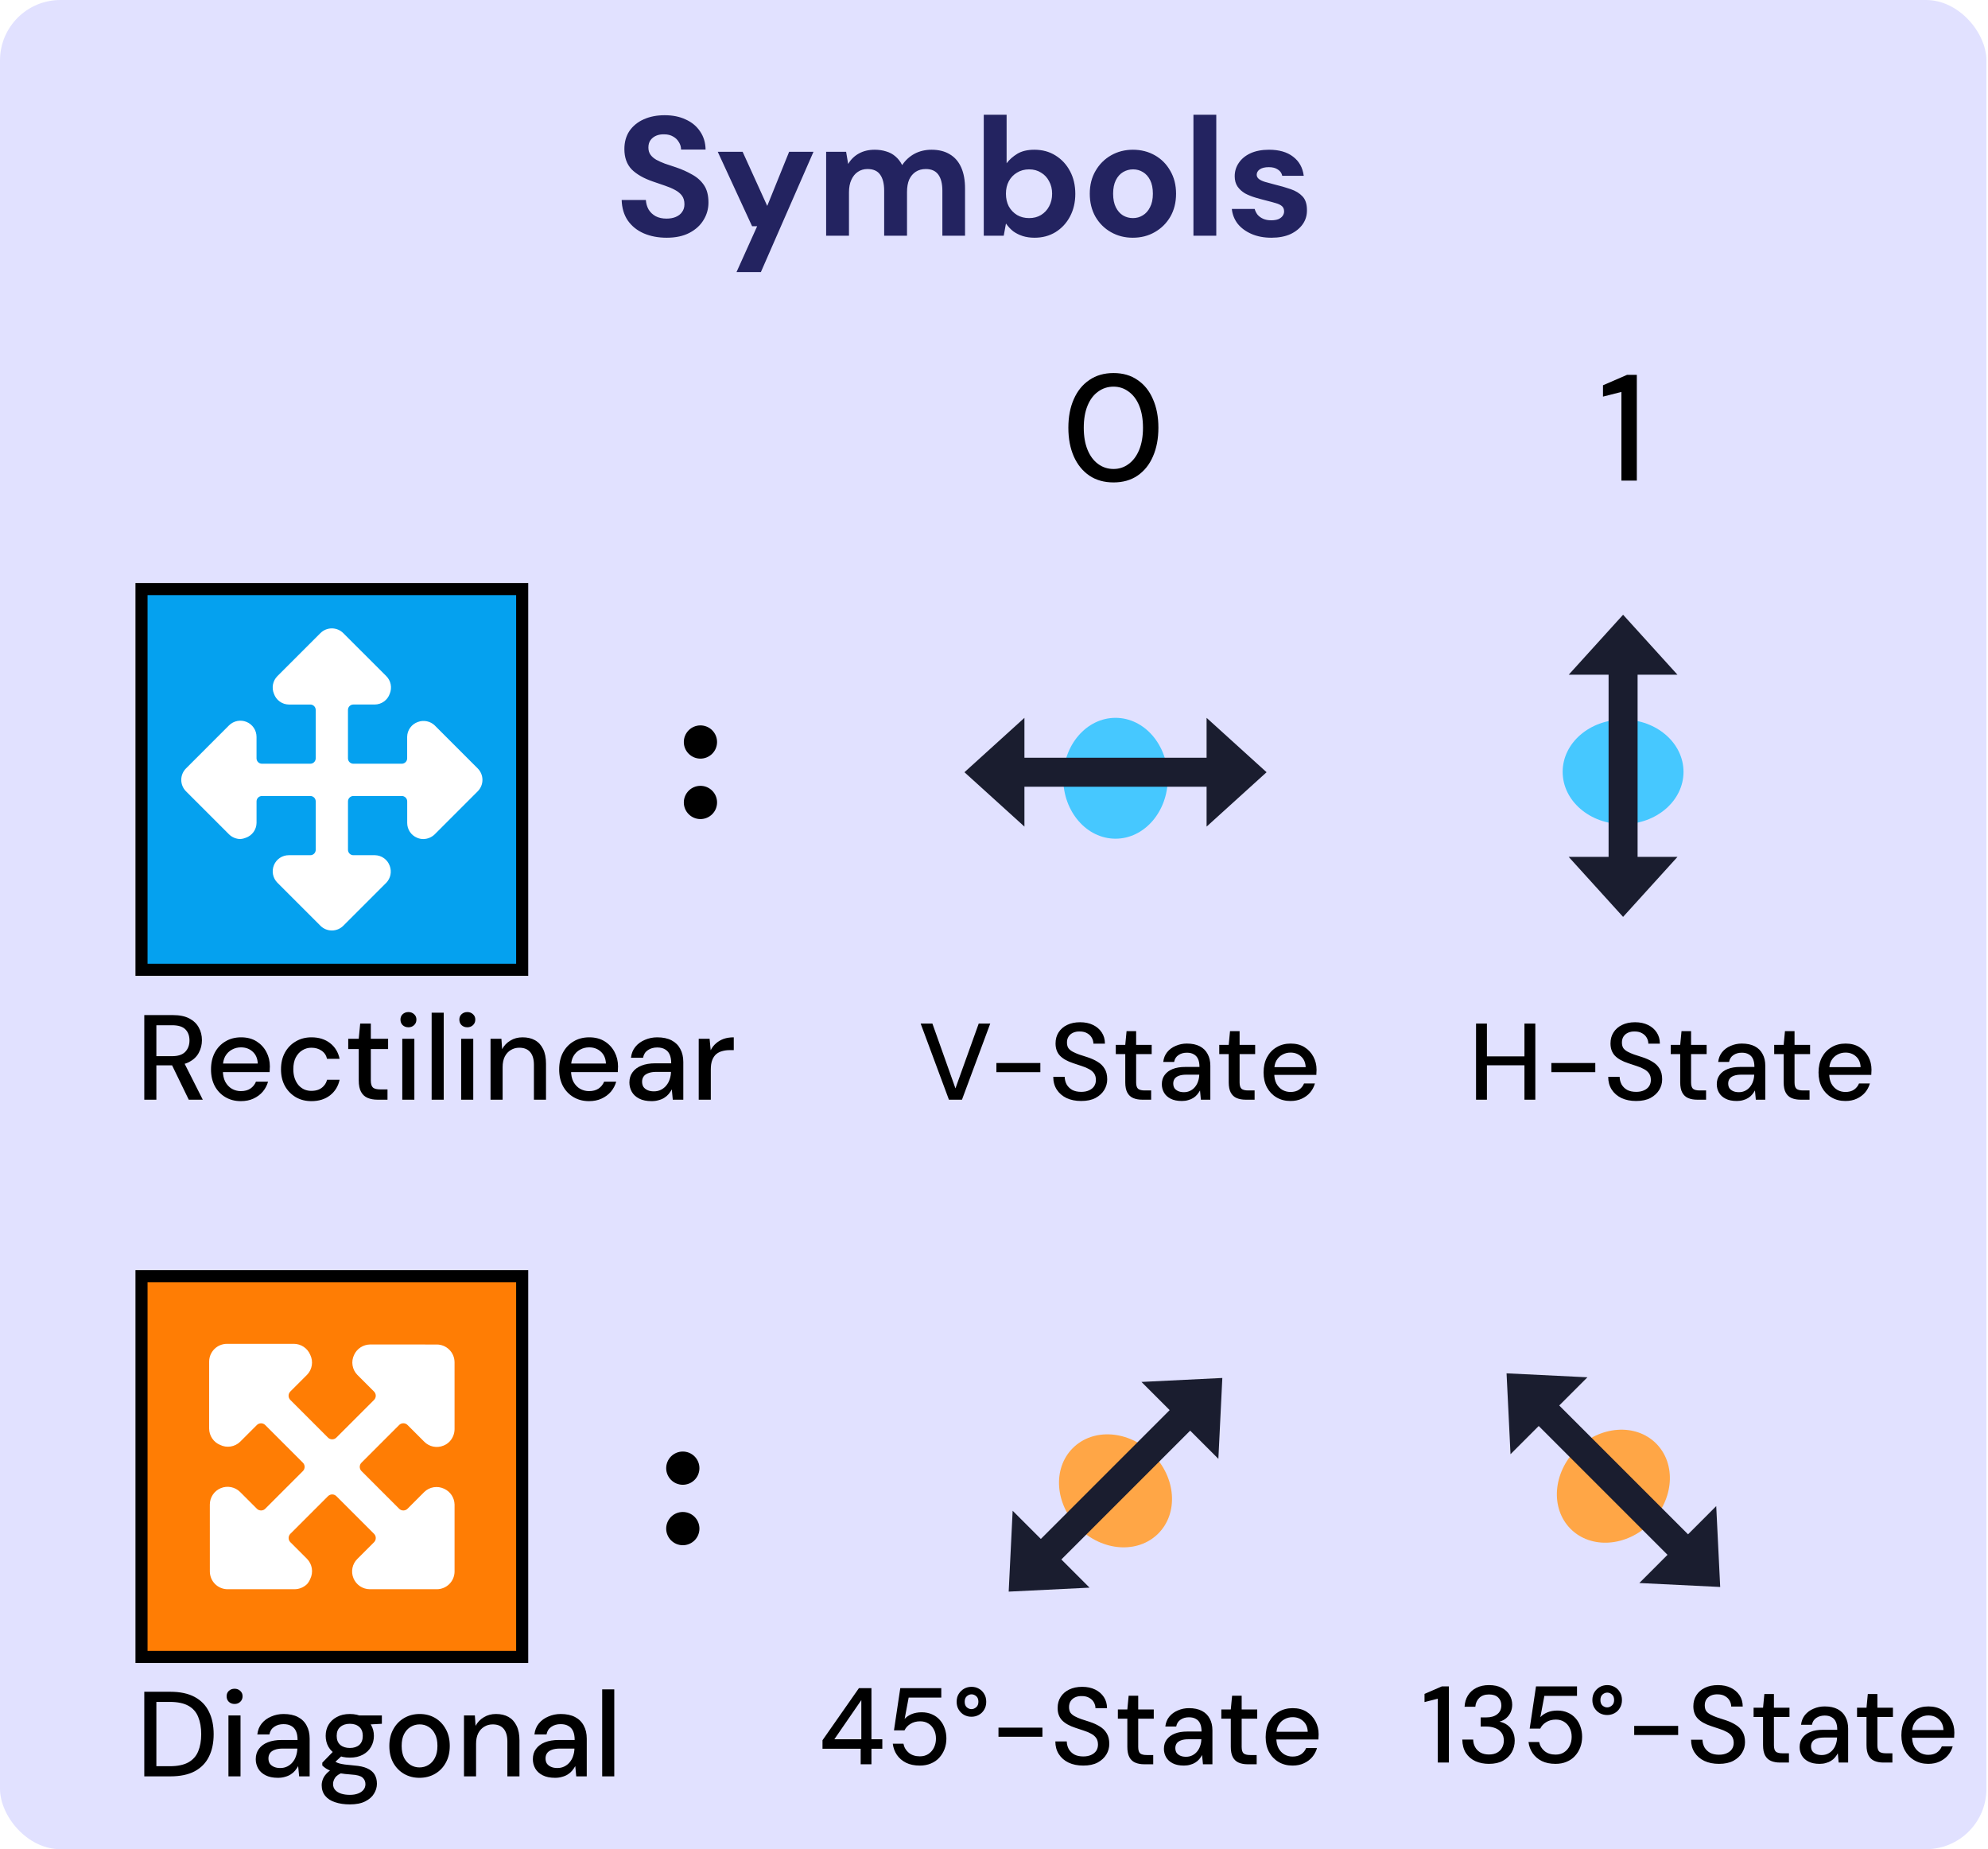 <svg width="329" height="306" viewBox="0 0 329 306" fill="none" xmlns="http://www.w3.org/2000/svg">
<rect width="328.743" height="306" rx="10" fill="#E1E1FF"/>
<path d="M23.878 181.975V167.975H28.618C29.725 167.975 30.631 168.162 31.338 168.535C32.045 168.909 32.565 169.409 32.898 170.035C33.245 170.649 33.418 171.349 33.418 172.135C33.418 172.882 33.245 173.575 32.898 174.215C32.565 174.842 32.038 175.349 31.318 175.735C30.598 176.109 29.678 176.295 28.558 176.295H25.878V181.975H23.878ZM31.238 181.975L28.218 175.755H30.418L33.558 181.975H31.238ZM25.878 174.775H28.478C29.465 174.775 30.191 174.535 30.658 174.055C31.125 173.562 31.358 172.935 31.358 172.175C31.358 171.402 31.131 170.789 30.678 170.335C30.225 169.882 29.491 169.655 28.478 169.655H25.878V174.775ZM39.861 182.215C38.901 182.215 38.048 181.995 37.301 181.555C36.555 181.115 35.968 180.502 35.541 179.715C35.128 178.929 34.921 178.015 34.921 176.975C34.921 175.909 35.128 174.982 35.541 174.195C35.968 173.395 36.555 172.775 37.301 172.335C38.048 171.882 38.915 171.655 39.901 171.655C40.888 171.655 41.735 171.875 42.441 172.315C43.148 172.755 43.695 173.342 44.081 174.075C44.468 174.795 44.661 175.595 44.661 176.475C44.661 176.609 44.655 176.755 44.641 176.915C44.641 177.062 44.635 177.229 44.621 177.415H36.381V175.995H42.661C42.621 175.155 42.341 174.502 41.821 174.035C41.301 173.555 40.655 173.315 39.881 173.315C39.335 173.315 38.835 173.442 38.381 173.695C37.928 173.935 37.561 174.295 37.281 174.775C37.015 175.242 36.881 175.835 36.881 176.555V177.115C36.881 177.862 37.015 178.495 37.281 179.015C37.561 179.522 37.928 179.909 38.381 180.175C38.835 180.429 39.328 180.555 39.861 180.555C40.501 180.555 41.028 180.415 41.441 180.135C41.855 179.855 42.161 179.475 42.361 178.995H44.361C44.188 179.609 43.895 180.162 43.481 180.655C43.068 181.135 42.555 181.515 41.941 181.795C41.341 182.075 40.648 182.215 39.861 182.215ZM51.543 182.215C50.57 182.215 49.703 181.995 48.943 181.555C48.183 181.102 47.583 180.482 47.143 179.695C46.717 178.909 46.503 177.995 46.503 176.955C46.503 175.902 46.717 174.982 47.143 174.195C47.583 173.395 48.183 172.775 48.943 172.335C49.703 171.882 50.57 171.655 51.543 171.655C52.77 171.655 53.797 171.975 54.623 172.615C55.45 173.255 55.977 174.122 56.203 175.215H54.123C53.99 174.629 53.683 174.175 53.203 173.855C52.737 173.535 52.177 173.375 51.523 173.375C50.99 173.375 50.497 173.515 50.043 173.795C49.59 174.062 49.223 174.462 48.943 174.995C48.677 175.515 48.543 176.162 48.543 176.935C48.543 177.509 48.623 178.022 48.783 178.475C48.943 178.915 49.157 179.289 49.423 179.595C49.703 179.902 50.023 180.135 50.383 180.295C50.743 180.442 51.123 180.515 51.523 180.515C51.963 180.515 52.357 180.449 52.703 180.315C53.063 180.169 53.363 179.955 53.603 179.675C53.857 179.395 54.03 179.062 54.123 178.675H56.203C55.977 179.742 55.45 180.602 54.623 181.255C53.797 181.895 52.77 182.215 51.543 182.215ZM62.489 181.975C61.849 181.975 61.295 181.875 60.829 181.675C60.362 181.475 60.002 181.142 59.749 180.675C59.495 180.209 59.369 179.575 59.369 178.775V173.595H57.629V171.895H59.369L59.609 169.375H61.369V171.895H64.229V173.595H61.369V178.795C61.369 179.369 61.489 179.762 61.729 179.975C61.969 180.175 62.382 180.275 62.969 180.275H64.129V181.975H62.489ZM66.574 181.975V171.895H68.574V181.975H66.574ZM67.594 169.995C67.208 169.995 66.888 169.875 66.634 169.635C66.394 169.395 66.274 169.089 66.274 168.715C66.274 168.355 66.394 168.062 66.634 167.835C66.888 167.595 67.208 167.475 67.594 167.475C67.968 167.475 68.281 167.595 68.534 167.835C68.788 168.062 68.914 168.355 68.914 168.715C68.914 169.089 68.788 169.395 68.534 169.635C68.281 169.875 67.968 169.995 67.594 169.995ZM71.434 181.975V167.575H73.434V181.975H71.434ZM76.32 181.975V171.895H78.32V181.975H76.32ZM77.34 169.995C76.954 169.995 76.634 169.875 76.38 169.635C76.14 169.395 76.02 169.089 76.02 168.715C76.02 168.355 76.14 168.062 76.38 167.835C76.634 167.595 76.954 167.475 77.34 167.475C77.714 167.475 78.027 167.595 78.28 167.835C78.534 168.062 78.66 168.355 78.66 168.715C78.66 169.089 78.534 169.395 78.28 169.635C78.027 169.875 77.714 169.995 77.34 169.995ZM81.18 181.975V171.895H82.98L83.1 173.615C83.42 173.015 83.874 172.542 84.46 172.195C85.047 171.835 85.72 171.655 86.48 171.655C87.28 171.655 87.967 171.815 88.54 172.135C89.114 172.455 89.56 172.942 89.88 173.595C90.2 174.235 90.36 175.042 90.36 176.015V181.975H88.36V176.215C88.36 175.282 88.154 174.575 87.74 174.095C87.327 173.615 86.727 173.375 85.94 173.375C85.42 173.375 84.954 173.502 84.54 173.755C84.127 173.995 83.794 174.355 83.54 174.835C83.3 175.315 83.18 175.902 83.18 176.595V181.975H81.18ZM97.479 182.215C96.519 182.215 95.665 181.995 94.919 181.555C94.172 181.115 93.585 180.502 93.159 179.715C92.745 178.929 92.539 178.015 92.539 176.975C92.539 175.909 92.745 174.982 93.159 174.195C93.585 173.395 94.172 172.775 94.919 172.335C95.665 171.882 96.532 171.655 97.519 171.655C98.505 171.655 99.352 171.875 100.059 172.315C100.765 172.755 101.312 173.342 101.699 174.075C102.085 174.795 102.279 175.595 102.279 176.475C102.279 176.609 102.272 176.755 102.259 176.915C102.259 177.062 102.252 177.229 102.239 177.415H93.999V175.995H100.279C100.239 175.155 99.959 174.502 99.439 174.035C98.919 173.555 98.272 173.315 97.499 173.315C96.952 173.315 96.452 173.442 95.999 173.695C95.545 173.935 95.179 174.295 94.899 174.775C94.632 175.242 94.499 175.835 94.499 176.555V177.115C94.499 177.862 94.632 178.495 94.899 179.015C95.179 179.522 95.545 179.909 95.999 180.175C96.452 180.429 96.945 180.555 97.479 180.555C98.119 180.555 98.645 180.415 99.059 180.135C99.472 179.855 99.779 179.475 99.979 178.995H101.979C101.805 179.609 101.512 180.162 101.099 180.655C100.685 181.135 100.172 181.515 99.559 181.795C98.959 182.075 98.265 182.215 97.479 182.215ZM107.841 182.215C107.014 182.215 106.327 182.075 105.781 181.795C105.234 181.515 104.827 181.142 104.561 180.675C104.294 180.195 104.161 179.682 104.161 179.135C104.161 178.469 104.334 177.902 104.681 177.435C105.027 176.955 105.521 176.589 106.161 176.335C106.801 176.082 107.567 175.955 108.461 175.955H111.081C111.081 175.369 110.994 174.882 110.821 174.495C110.647 174.109 110.387 173.822 110.041 173.635C109.707 173.435 109.281 173.335 108.761 173.335C108.161 173.335 107.647 173.482 107.221 173.775C106.794 174.055 106.527 174.475 106.421 175.035H104.421C104.501 174.329 104.741 173.729 105.141 173.235C105.554 172.729 106.081 172.342 106.721 172.075C107.361 171.795 108.041 171.655 108.761 171.655C109.707 171.655 110.501 171.822 111.141 172.155C111.781 172.489 112.261 172.962 112.581 173.575C112.914 174.175 113.081 174.895 113.081 175.735V181.975H111.341L111.181 180.275C111.034 180.542 110.861 180.795 110.661 181.035C110.461 181.275 110.221 181.482 109.941 181.655C109.674 181.829 109.361 181.962 109.001 182.055C108.654 182.162 108.267 182.215 107.841 182.215ZM108.221 180.595C108.647 180.595 109.034 180.509 109.381 180.335C109.727 180.162 110.021 179.929 110.261 179.635C110.514 179.329 110.701 178.989 110.821 178.615C110.954 178.229 111.027 177.835 111.041 177.435V177.375H108.661C108.087 177.375 107.621 177.449 107.261 177.595C106.914 177.729 106.661 177.915 106.501 178.155C106.341 178.395 106.261 178.675 106.261 178.995C106.261 179.329 106.334 179.615 106.481 179.855C106.641 180.082 106.867 180.262 107.161 180.395C107.454 180.529 107.807 180.595 108.221 180.595ZM115.633 181.975V171.895H117.433L117.613 173.795C117.84 173.342 118.133 172.962 118.493 172.655C118.853 172.335 119.273 172.089 119.753 171.915C120.247 171.742 120.807 171.655 121.433 171.655V173.775H120.713C120.3 173.775 119.907 173.829 119.533 173.935C119.16 174.029 118.827 174.195 118.533 174.435C118.253 174.675 118.033 175.002 117.873 175.415C117.713 175.829 117.633 176.342 117.633 176.955V181.975H115.633Z" fill="black"/>
<path d="M157.04 181.975L152.36 169.375H154.304L158.12 180.103L161.972 169.375H163.88L159.2 181.975H157.04ZM164.898 177.421V175.909H172.17V177.421H164.898ZM178.934 182.191C178.01 182.191 177.2 182.029 176.504 181.705C175.808 181.369 175.268 180.901 174.884 180.301C174.5 179.701 174.308 178.999 174.308 178.195H176.198C176.21 178.651 176.318 179.071 176.522 179.455C176.738 179.827 177.044 180.127 177.44 180.355C177.848 180.571 178.346 180.679 178.934 180.679C179.438 180.679 179.87 180.595 180.23 180.427C180.602 180.259 180.884 180.031 181.076 179.743C181.268 179.443 181.364 179.101 181.364 178.717C181.364 178.273 181.262 177.907 181.058 177.619C180.854 177.331 180.578 177.097 180.23 176.917C179.894 176.725 179.498 176.557 179.042 176.413C178.598 176.269 178.13 176.113 177.638 175.945C176.642 175.621 175.898 175.201 175.406 174.685C174.926 174.169 174.686 173.497 174.686 172.669C174.686 171.961 174.854 171.349 175.19 170.833C175.526 170.305 175.994 169.897 176.594 169.609C177.206 169.309 177.926 169.159 178.754 169.159C179.57 169.159 180.284 169.309 180.896 169.609C181.508 169.909 181.988 170.323 182.336 170.851C182.684 171.379 182.858 171.997 182.858 172.705H180.95C180.95 172.381 180.866 172.063 180.698 171.751C180.53 171.439 180.278 171.187 179.942 170.995C179.606 170.791 179.192 170.689 178.7 170.689C178.292 170.677 177.926 170.743 177.602 170.887C177.278 171.031 177.026 171.241 176.846 171.517C176.666 171.793 176.576 172.123 176.576 172.507C176.576 172.891 176.654 173.203 176.81 173.443C176.978 173.671 177.218 173.869 177.53 174.037C177.842 174.205 178.202 174.361 178.61 174.505C179.03 174.637 179.492 174.787 179.996 174.955C180.62 175.159 181.172 175.411 181.652 175.711C182.144 175.999 182.528 176.377 182.804 176.845C183.092 177.301 183.236 177.889 183.236 178.609C183.236 179.233 183.074 179.815 182.75 180.355C182.426 180.895 181.946 181.339 181.31 181.687C180.674 182.023 179.882 182.191 178.934 182.191ZM189.031 181.975C188.455 181.975 187.957 181.885 187.537 181.705C187.117 181.525 186.793 181.225 186.565 180.805C186.337 180.385 186.223 179.815 186.223 179.095V174.433H184.656V172.903H186.223L186.438 170.635H188.023V172.903H190.597V174.433H188.023V179.113C188.023 179.629 188.131 179.983 188.347 180.175C188.563 180.355 188.935 180.445 189.463 180.445H190.507V181.975H189.031ZM195.587 182.191C194.843 182.191 194.225 182.065 193.733 181.813C193.241 181.561 192.875 181.225 192.635 180.805C192.395 180.373 192.275 179.911 192.275 179.419C192.275 178.819 192.431 178.309 192.743 177.889C193.055 177.457 193.499 177.127 194.075 176.899C194.651 176.671 195.341 176.557 196.145 176.557H198.503C198.503 176.029 198.425 175.591 198.269 175.243C198.113 174.895 197.879 174.637 197.567 174.469C197.267 174.289 196.883 174.199 196.415 174.199C195.875 174.199 195.413 174.331 195.029 174.595C194.645 174.847 194.405 175.225 194.309 175.729H192.509C192.581 175.093 192.797 174.553 193.157 174.109C193.529 173.653 194.003 173.305 194.579 173.065C195.155 172.813 195.767 172.687 196.415 172.687C197.267 172.687 197.981 172.837 198.557 173.137C199.133 173.437 199.565 173.863 199.853 174.415C200.153 174.955 200.303 175.603 200.303 176.359V181.975H198.737L198.593 180.445C198.461 180.685 198.305 180.913 198.125 181.129C197.945 181.345 197.729 181.531 197.477 181.687C197.237 181.843 196.955 181.963 196.631 182.047C196.319 182.143 195.971 182.191 195.587 182.191ZM195.929 180.733C196.313 180.733 196.661 180.655 196.973 180.499C197.285 180.343 197.549 180.133 197.765 179.869C197.993 179.593 198.161 179.287 198.269 178.951C198.389 178.603 198.455 178.249 198.467 177.889V177.835H196.325C195.809 177.835 195.389 177.901 195.065 178.033C194.753 178.153 194.525 178.321 194.381 178.537C194.237 178.753 194.165 179.005 194.165 179.293C194.165 179.593 194.231 179.851 194.363 180.067C194.507 180.271 194.711 180.433 194.975 180.553C195.239 180.673 195.557 180.733 195.929 180.733ZM206.152 181.975C205.576 181.975 205.078 181.885 204.658 181.705C204.238 181.525 203.914 181.225 203.686 180.805C203.458 180.385 203.344 179.815 203.344 179.095V174.433H201.778V172.903H203.344L203.56 170.635H205.144V172.903H207.718V174.433H205.144V179.113C205.144 179.629 205.252 179.983 205.468 180.175C205.684 180.355 206.056 180.445 206.584 180.445H207.628V181.975H206.152ZM213.56 182.191C212.696 182.191 211.928 181.993 211.256 181.597C210.584 181.201 210.056 180.649 209.672 179.941C209.3 179.233 209.114 178.411 209.114 177.475C209.114 176.515 209.3 175.681 209.672 174.973C210.056 174.253 210.584 173.695 211.256 173.299C211.928 172.891 212.708 172.687 213.596 172.687C214.484 172.687 215.246 172.885 215.882 173.281C216.518 173.677 217.01 174.205 217.358 174.865C217.706 175.513 217.88 176.233 217.88 177.025C217.88 177.145 217.874 177.277 217.862 177.421C217.862 177.553 217.856 177.703 217.844 177.871H210.428V176.593H216.08C216.044 175.837 215.792 175.249 215.324 174.829C214.856 174.397 214.274 174.181 213.578 174.181C213.086 174.181 212.636 174.295 212.228 174.523C211.82 174.739 211.49 175.063 211.238 175.495C210.998 175.915 210.878 176.449 210.878 177.097V177.601C210.878 178.273 210.998 178.843 211.238 179.311C211.49 179.767 211.82 180.115 212.228 180.355C212.636 180.583 213.08 180.697 213.56 180.697C214.136 180.697 214.61 180.571 214.982 180.319C215.354 180.067 215.63 179.725 215.81 179.293H217.61C217.454 179.845 217.19 180.343 216.818 180.787C216.446 181.219 215.984 181.561 215.432 181.813C214.892 182.065 214.268 182.191 213.56 182.191Z" fill="black"/>
<path d="M142.436 291.95V289.376H136.118V287.972L142.148 279.35H144.218V287.81H146.018V289.376H144.218V291.95H142.436ZM138.08 287.81H142.544V281.33L138.08 287.81ZM152.23 292.166C151.342 292.166 150.58 292.01 149.944 291.698C149.308 291.374 148.804 290.942 148.432 290.402C148.06 289.85 147.832 289.232 147.748 288.548H149.512C149.632 289.16 149.932 289.664 150.412 290.06C150.892 290.444 151.498 290.636 152.23 290.636C152.782 290.636 153.256 290.504 153.652 290.24C154.048 289.976 154.354 289.622 154.57 289.178C154.786 288.734 154.894 288.242 154.894 287.702C154.894 287.126 154.78 286.628 154.552 286.208C154.336 285.776 154.03 285.44 153.634 285.2C153.25 284.96 152.8 284.84 152.284 284.84C151.66 284.84 151.12 284.984 150.664 285.272C150.22 285.548 149.896 285.902 149.692 286.334H147.946L148.99 279.35H155.776V280.916H150.376L149.71 284.444C149.998 284.12 150.382 283.856 150.862 283.652C151.354 283.448 151.912 283.346 152.536 283.346C153.172 283.346 153.742 283.46 154.246 283.688C154.75 283.904 155.176 284.21 155.524 284.606C155.884 285.002 156.154 285.464 156.334 285.992C156.526 286.52 156.622 287.078 156.622 287.666C156.622 288.302 156.52 288.89 156.316 289.43C156.112 289.97 155.818 290.45 155.434 290.87C155.062 291.278 154.6 291.596 154.048 291.824C153.508 292.052 152.902 292.166 152.23 292.166ZM160.767 284.084C160.323 284.084 159.915 283.982 159.543 283.778C159.183 283.574 158.889 283.286 158.661 282.914C158.433 282.542 158.319 282.11 158.319 281.618C158.319 281.102 158.433 280.664 158.661 280.304C158.901 279.932 159.201 279.644 159.561 279.44C159.933 279.236 160.341 279.134 160.785 279.134C161.229 279.134 161.631 279.236 161.991 279.44C162.363 279.644 162.657 279.932 162.873 280.304C163.101 280.664 163.215 281.102 163.215 281.618C163.215 282.11 163.101 282.542 162.873 282.914C162.657 283.286 162.363 283.574 161.991 283.778C161.619 283.982 161.211 284.084 160.767 284.084ZM160.767 282.824C161.043 282.824 161.301 282.722 161.541 282.518C161.793 282.314 161.919 282.008 161.919 281.6C161.919 281.192 161.799 280.886 161.559 280.682C161.319 280.478 161.061 280.376 160.785 280.376C160.509 280.376 160.251 280.478 160.011 280.682C159.771 280.886 159.651 281.192 159.651 281.6C159.651 282.008 159.765 282.314 159.993 282.518C160.233 282.722 160.491 282.824 160.767 282.824ZM165.242 287.396V285.884H172.514V287.396H165.242ZM179.278 292.166C178.354 292.166 177.544 292.004 176.848 291.68C176.152 291.344 175.612 290.876 175.228 290.276C174.844 289.676 174.652 288.974 174.652 288.17H176.542C176.554 288.626 176.662 289.046 176.866 289.43C177.082 289.802 177.388 290.102 177.784 290.33C178.192 290.546 178.69 290.654 179.278 290.654C179.782 290.654 180.214 290.57 180.574 290.402C180.946 290.234 181.228 290.006 181.42 289.718C181.612 289.418 181.708 289.076 181.708 288.692C181.708 288.248 181.606 287.882 181.402 287.594C181.198 287.306 180.922 287.072 180.574 286.892C180.238 286.7 179.842 286.532 179.386 286.388C178.942 286.244 178.474 286.088 177.982 285.92C176.986 285.596 176.242 285.176 175.75 284.66C175.27 284.144 175.03 283.472 175.03 282.644C175.03 281.936 175.198 281.324 175.534 280.808C175.87 280.28 176.338 279.872 176.938 279.584C177.55 279.284 178.27 279.134 179.098 279.134C179.914 279.134 180.628 279.284 181.24 279.584C181.852 279.884 182.332 280.298 182.68 280.826C183.028 281.354 183.202 281.972 183.202 282.68H181.294C181.294 282.356 181.21 282.038 181.042 281.726C180.874 281.414 180.622 281.162 180.286 280.97C179.95 280.766 179.536 280.664 179.044 280.664C178.636 280.652 178.27 280.718 177.946 280.862C177.622 281.006 177.37 281.216 177.19 281.492C177.01 281.768 176.92 282.098 176.92 282.482C176.92 282.866 176.998 283.178 177.154 283.418C177.322 283.646 177.562 283.844 177.874 284.012C178.186 284.18 178.546 284.336 178.954 284.48C179.374 284.612 179.836 284.762 180.34 284.93C180.964 285.134 181.516 285.386 181.996 285.686C182.488 285.974 182.872 286.352 183.148 286.82C183.436 287.276 183.58 287.864 183.58 288.584C183.58 289.208 183.418 289.79 183.094 290.33C182.77 290.87 182.29 291.314 181.654 291.662C181.018 291.998 180.226 292.166 179.278 292.166ZM189.374 291.95C188.798 291.95 188.3 291.86 187.88 291.68C187.46 291.5 187.136 291.2 186.908 290.78C186.68 290.36 186.566 289.79 186.566 289.07V284.408H185V282.878H186.566L186.782 280.61H188.366V282.878H190.94V284.408H188.366V289.088C188.366 289.604 188.474 289.958 188.69 290.15C188.906 290.33 189.278 290.42 189.806 290.42H190.85V291.95H189.374ZM195.931 292.166C195.187 292.166 194.569 292.04 194.077 291.788C193.585 291.536 193.219 291.2 192.979 290.78C192.739 290.348 192.619 289.886 192.619 289.394C192.619 288.794 192.775 288.284 193.087 287.864C193.399 287.432 193.843 287.102 194.419 286.874C194.995 286.646 195.685 286.532 196.489 286.532H198.847C198.847 286.004 198.769 285.566 198.613 285.218C198.457 284.87 198.223 284.612 197.911 284.444C197.611 284.264 197.227 284.174 196.759 284.174C196.219 284.174 195.757 284.306 195.373 284.57C194.989 284.822 194.749 285.2 194.653 285.704H192.853C192.925 285.068 193.141 284.528 193.501 284.084C193.873 283.628 194.347 283.28 194.923 283.04C195.499 282.788 196.111 282.662 196.759 282.662C197.611 282.662 198.325 282.812 198.901 283.112C199.477 283.412 199.909 283.838 200.197 284.39C200.497 284.93 200.647 285.578 200.647 286.334V291.95H199.081L198.937 290.42C198.805 290.66 198.649 290.888 198.469 291.104C198.289 291.32 198.073 291.506 197.821 291.662C197.581 291.818 197.299 291.938 196.975 292.022C196.663 292.118 196.315 292.166 195.931 292.166ZM196.273 290.708C196.657 290.708 197.005 290.63 197.317 290.474C197.629 290.318 197.893 290.108 198.109 289.844C198.337 289.568 198.505 289.262 198.613 288.926C198.733 288.578 198.799 288.224 198.811 287.864V287.81H196.669C196.153 287.81 195.733 287.876 195.409 288.008C195.097 288.128 194.869 288.296 194.725 288.512C194.581 288.728 194.509 288.98 194.509 289.268C194.509 289.568 194.575 289.826 194.707 290.042C194.851 290.246 195.055 290.408 195.319 290.528C195.583 290.648 195.901 290.708 196.273 290.708ZM206.495 291.95C205.919 291.95 205.421 291.86 205.001 291.68C204.581 291.5 204.257 291.2 204.029 290.78C203.801 290.36 203.687 289.79 203.687 289.07V284.408H202.121V282.878H203.687L203.903 280.61H205.487V282.878H208.061V284.408H205.487V289.088C205.487 289.604 205.595 289.958 205.811 290.15C206.027 290.33 206.399 290.42 206.927 290.42H207.971V291.95H206.495ZM213.904 292.166C213.04 292.166 212.272 291.968 211.6 291.572C210.928 291.176 210.4 290.624 210.016 289.916C209.644 289.208 209.458 288.386 209.458 287.45C209.458 286.49 209.644 285.656 210.016 284.948C210.4 284.228 210.928 283.67 211.6 283.274C212.272 282.866 213.052 282.662 213.94 282.662C214.828 282.662 215.59 282.86 216.226 283.256C216.862 283.652 217.354 284.18 217.702 284.84C218.05 285.488 218.224 286.208 218.224 287C218.224 287.12 218.218 287.252 218.206 287.396C218.206 287.528 218.2 287.678 218.188 287.846H210.772V286.568H216.424C216.388 285.812 216.136 285.224 215.668 284.804C215.2 284.372 214.618 284.156 213.922 284.156C213.43 284.156 212.98 284.27 212.572 284.498C212.164 284.714 211.834 285.038 211.582 285.47C211.342 285.89 211.222 286.424 211.222 287.072V287.576C211.222 288.248 211.342 288.818 211.582 289.286C211.834 289.742 212.164 290.09 212.572 290.33C212.98 290.558 213.424 290.672 213.904 290.672C214.48 290.672 214.954 290.546 215.326 290.294C215.698 290.042 215.974 289.7 216.154 289.268H217.954C217.798 289.82 217.534 290.318 217.162 290.762C216.79 291.194 216.328 291.536 215.776 291.788C215.236 292.04 214.612 292.166 213.904 292.166Z" fill="black"/>
<path d="M237.945 291.664V281.098L235.749 281.656V280.306L238.611 279.064H239.781V291.664H237.945ZM246.408 291.88C245.604 291.88 244.866 291.736 244.194 291.448C243.534 291.148 243.006 290.704 242.61 290.116C242.226 289.516 242.022 288.766 241.998 287.866H243.798C243.81 288.322 243.918 288.736 244.122 289.108C244.326 289.48 244.62 289.78 245.004 290.008C245.4 290.224 245.868 290.332 246.408 290.332C246.948 290.332 247.398 290.23 247.758 290.026C248.13 289.822 248.406 289.546 248.586 289.198C248.778 288.85 248.874 288.46 248.874 288.028C248.874 287.488 248.742 287.05 248.478 286.714C248.226 286.378 247.878 286.126 247.434 285.958C247.002 285.79 246.516 285.706 245.976 285.706H245.04V284.194H245.976C246.732 284.194 247.332 284.02 247.776 283.672C248.232 283.324 248.46 282.832 248.46 282.196C248.46 281.668 248.286 281.236 247.938 280.9C247.59 280.564 247.08 280.396 246.408 280.396C245.736 280.396 245.202 280.588 244.806 280.972C244.422 281.356 244.206 281.842 244.158 282.43H242.376C242.412 281.722 242.598 281.098 242.934 280.558C243.282 280.006 243.75 279.586 244.338 279.298C244.938 278.998 245.628 278.848 246.408 278.848C247.248 278.848 247.95 278.998 248.514 279.298C249.09 279.586 249.522 279.976 249.81 280.468C250.11 280.96 250.26 281.5 250.26 282.088C250.26 282.532 250.176 282.946 250.008 283.33C249.84 283.702 249.6 284.026 249.288 284.302C248.976 284.578 248.598 284.776 248.154 284.896C248.634 284.992 249.066 285.178 249.45 285.454C249.834 285.73 250.134 286.09 250.35 286.534C250.566 286.966 250.674 287.47 250.674 288.046C250.674 288.73 250.512 289.366 250.188 289.954C249.864 290.53 249.384 290.998 248.748 291.358C248.124 291.706 247.344 291.88 246.408 291.88ZM257.437 291.88C256.549 291.88 255.787 291.724 255.151 291.412C254.515 291.088 254.011 290.656 253.639 290.116C253.267 289.564 253.039 288.946 252.955 288.262H254.719C254.839 288.874 255.139 289.378 255.619 289.774C256.099 290.158 256.705 290.35 257.437 290.35C257.989 290.35 258.463 290.218 258.859 289.954C259.255 289.69 259.561 289.336 259.777 288.892C259.993 288.448 260.101 287.956 260.101 287.416C260.101 286.84 259.987 286.342 259.759 285.922C259.543 285.49 259.237 285.154 258.841 284.914C258.457 284.674 258.007 284.554 257.491 284.554C256.867 284.554 256.327 284.698 255.871 284.986C255.427 285.262 255.103 285.616 254.899 286.048H253.153L254.197 279.064H260.983V280.63H255.583L254.917 284.158C255.205 283.834 255.589 283.57 256.069 283.366C256.561 283.162 257.119 283.06 257.743 283.06C258.379 283.06 258.949 283.174 259.453 283.402C259.957 283.618 260.383 283.924 260.731 284.32C261.091 284.716 261.361 285.178 261.541 285.706C261.733 286.234 261.829 286.792 261.829 287.38C261.829 288.016 261.727 288.604 261.523 289.144C261.319 289.684 261.025 290.164 260.641 290.584C260.269 290.992 259.807 291.31 259.255 291.538C258.715 291.766 258.109 291.88 257.437 291.88ZM265.974 283.798C265.53 283.798 265.122 283.696 264.75 283.492C264.39 283.288 264.096 283 263.868 282.628C263.64 282.256 263.526 281.824 263.526 281.332C263.526 280.816 263.64 280.378 263.868 280.018C264.108 279.646 264.408 279.358 264.768 279.154C265.14 278.95 265.548 278.848 265.992 278.848C266.436 278.848 266.838 278.95 267.198 279.154C267.57 279.358 267.864 279.646 268.08 280.018C268.308 280.378 268.422 280.816 268.422 281.332C268.422 281.824 268.308 282.256 268.08 282.628C267.864 283 267.57 283.288 267.198 283.492C266.826 283.696 266.418 283.798 265.974 283.798ZM265.974 282.538C266.25 282.538 266.508 282.436 266.748 282.232C267 282.028 267.126 281.722 267.126 281.314C267.126 280.906 267.006 280.6 266.766 280.396C266.526 280.192 266.268 280.09 265.992 280.09C265.716 280.09 265.458 280.192 265.218 280.396C264.978 280.6 264.858 280.906 264.858 281.314C264.858 281.722 264.972 282.028 265.2 282.232C265.44 282.436 265.698 282.538 265.974 282.538ZM270.449 287.11V285.598H277.721V287.11H270.449ZM284.485 291.88C283.561 291.88 282.751 291.718 282.055 291.394C281.359 291.058 280.819 290.59 280.435 289.99C280.051 289.39 279.859 288.688 279.859 287.884H281.749C281.761 288.34 281.869 288.76 282.073 289.144C282.289 289.516 282.595 289.816 282.991 290.044C283.399 290.26 283.897 290.368 284.485 290.368C284.989 290.368 285.421 290.284 285.781 290.116C286.153 289.948 286.435 289.72 286.627 289.432C286.819 289.132 286.915 288.79 286.915 288.406C286.915 287.962 286.813 287.596 286.609 287.308C286.405 287.02 286.129 286.786 285.781 286.606C285.445 286.414 285.049 286.246 284.593 286.102C284.149 285.958 283.681 285.802 283.189 285.634C282.193 285.31 281.449 284.89 280.957 284.374C280.477 283.858 280.237 283.186 280.237 282.358C280.237 281.65 280.405 281.038 280.741 280.522C281.077 279.994 281.545 279.586 282.145 279.298C282.757 278.998 283.477 278.848 284.305 278.848C285.121 278.848 285.835 278.998 286.447 279.298C287.059 279.598 287.539 280.012 287.887 280.54C288.235 281.068 288.409 281.686 288.409 282.394H286.501C286.501 282.07 286.417 281.752 286.249 281.44C286.081 281.128 285.829 280.876 285.493 280.684C285.157 280.48 284.743 280.378 284.251 280.378C283.843 280.366 283.477 280.432 283.153 280.576C282.829 280.72 282.577 280.93 282.397 281.206C282.217 281.482 282.127 281.812 282.127 282.196C282.127 282.58 282.205 282.892 282.361 283.132C282.529 283.36 282.769 283.558 283.081 283.726C283.393 283.894 283.753 284.05 284.161 284.194C284.581 284.326 285.043 284.476 285.547 284.644C286.171 284.848 286.723 285.1 287.203 285.4C287.695 285.688 288.079 286.066 288.355 286.534C288.643 286.99 288.787 287.578 288.787 288.298C288.787 288.922 288.625 289.504 288.301 290.044C287.977 290.584 287.497 291.028 286.861 291.376C286.225 291.712 285.433 291.88 284.485 291.88ZM294.581 291.664C294.005 291.664 293.507 291.574 293.087 291.394C292.667 291.214 292.343 290.914 292.115 290.494C291.887 290.074 291.773 289.504 291.773 288.784V284.122H290.207V282.592H291.773L291.989 280.324H293.573V282.592H296.147V284.122H293.573V288.802C293.573 289.318 293.681 289.672 293.897 289.864C294.113 290.044 294.485 290.134 295.013 290.134H296.057V291.664H294.581ZM301.138 291.88C300.394 291.88 299.776 291.754 299.284 291.502C298.792 291.25 298.426 290.914 298.186 290.494C297.946 290.062 297.826 289.6 297.826 289.108C297.826 288.508 297.982 287.998 298.294 287.578C298.606 287.146 299.05 286.816 299.626 286.588C300.202 286.36 300.892 286.246 301.696 286.246H304.054C304.054 285.718 303.976 285.28 303.82 284.932C303.664 284.584 303.43 284.326 303.118 284.158C302.818 283.978 302.434 283.888 301.966 283.888C301.426 283.888 300.964 284.02 300.58 284.284C300.196 284.536 299.956 284.914 299.86 285.418H298.06C298.132 284.782 298.348 284.242 298.708 283.798C299.08 283.342 299.554 282.994 300.13 282.754C300.706 282.502 301.318 282.376 301.966 282.376C302.818 282.376 303.532 282.526 304.108 282.826C304.684 283.126 305.116 283.552 305.404 284.104C305.704 284.644 305.854 285.292 305.854 286.048V291.664H304.288L304.144 290.134C304.012 290.374 303.856 290.602 303.676 290.818C303.496 291.034 303.28 291.22 303.028 291.376C302.788 291.532 302.506 291.652 302.182 291.736C301.87 291.832 301.522 291.88 301.138 291.88ZM301.48 290.422C301.864 290.422 302.212 290.344 302.524 290.188C302.836 290.032 303.1 289.822 303.316 289.558C303.544 289.282 303.712 288.976 303.82 288.64C303.94 288.292 304.006 287.938 304.018 287.578V287.524H301.876C301.36 287.524 300.94 287.59 300.616 287.722C300.304 287.842 300.076 288.01 299.932 288.226C299.788 288.442 299.716 288.694 299.716 288.982C299.716 289.282 299.782 289.54 299.914 289.756C300.058 289.96 300.262 290.122 300.526 290.242C300.79 290.362 301.108 290.422 301.48 290.422ZM311.702 291.664C311.126 291.664 310.628 291.574 310.208 291.394C309.788 291.214 309.464 290.914 309.236 290.494C309.008 290.074 308.894 289.504 308.894 288.784V284.122H307.328V282.592H308.894L309.11 280.324H310.694V282.592H313.268V284.122H310.694V288.802C310.694 289.318 310.802 289.672 311.018 289.864C311.234 290.044 311.606 290.134 312.134 290.134H313.178V291.664H311.702ZM319.111 291.88C318.247 291.88 317.479 291.682 316.807 291.286C316.135 290.89 315.607 290.338 315.223 289.63C314.851 288.922 314.665 288.1 314.665 287.164C314.665 286.204 314.851 285.37 315.223 284.662C315.607 283.942 316.135 283.384 316.807 282.988C317.479 282.58 318.259 282.376 319.147 282.376C320.035 282.376 320.797 282.574 321.433 282.97C322.069 283.366 322.561 283.894 322.909 284.554C323.257 285.202 323.431 285.922 323.431 286.714C323.431 286.834 323.425 286.966 323.413 287.11C323.413 287.242 323.407 287.392 323.395 287.56H315.979V286.282H321.631C321.595 285.526 321.343 284.938 320.875 284.518C320.407 284.086 319.825 283.87 319.129 283.87C318.637 283.87 318.187 283.984 317.779 284.212C317.371 284.428 317.041 284.752 316.789 285.184C316.549 285.604 316.429 286.138 316.429 286.786V287.29C316.429 287.962 316.549 288.532 316.789 289C317.041 289.456 317.371 289.804 317.779 290.044C318.187 290.272 318.631 290.386 319.111 290.386C319.687 290.386 320.161 290.26 320.533 290.008C320.905 289.756 321.181 289.414 321.361 288.982H323.161C323.005 289.534 322.741 290.032 322.369 290.476C321.997 290.908 321.535 291.25 320.983 291.502C320.443 291.754 319.819 291.88 319.111 291.88Z" fill="black"/>
<path d="M252.285 181.975V169.375H254.085V181.975H252.285ZM244.275 181.975V169.375H246.075V181.975H244.275ZM245.769 176.287V174.811H252.681V176.287H245.769ZM256.738 177.421V175.909H264.01V177.421H256.738ZM270.774 182.191C269.85 182.191 269.04 182.029 268.344 181.705C267.648 181.369 267.108 180.901 266.724 180.301C266.34 179.701 266.148 178.999 266.148 178.195H268.038C268.05 178.651 268.158 179.071 268.362 179.455C268.578 179.827 268.884 180.127 269.28 180.355C269.688 180.571 270.186 180.679 270.774 180.679C271.278 180.679 271.71 180.595 272.07 180.427C272.442 180.259 272.724 180.031 272.916 179.743C273.108 179.443 273.204 179.101 273.204 178.717C273.204 178.273 273.102 177.907 272.898 177.619C272.694 177.331 272.418 177.097 272.07 176.917C271.734 176.725 271.338 176.557 270.882 176.413C270.438 176.269 269.97 176.113 269.478 175.945C268.482 175.621 267.738 175.201 267.246 174.685C266.766 174.169 266.526 173.497 266.526 172.669C266.526 171.961 266.694 171.349 267.03 170.833C267.366 170.305 267.834 169.897 268.434 169.609C269.046 169.309 269.766 169.159 270.594 169.159C271.41 169.159 272.124 169.309 272.736 169.609C273.348 169.909 273.828 170.323 274.176 170.851C274.524 171.379 274.698 171.997 274.698 172.705H272.79C272.79 172.381 272.706 172.063 272.538 171.751C272.37 171.439 272.118 171.187 271.782 170.995C271.446 170.791 271.032 170.689 270.54 170.689C270.132 170.677 269.766 170.743 269.442 170.887C269.118 171.031 268.866 171.241 268.686 171.517C268.506 171.793 268.416 172.123 268.416 172.507C268.416 172.891 268.494 173.203 268.65 173.443C268.818 173.671 269.058 173.869 269.37 174.037C269.682 174.205 270.042 174.361 270.45 174.505C270.87 174.637 271.332 174.787 271.836 174.955C272.46 175.159 273.012 175.411 273.492 175.711C273.984 175.999 274.368 176.377 274.644 176.845C274.932 177.301 275.076 177.889 275.076 178.609C275.076 179.233 274.914 179.815 274.59 180.355C274.266 180.895 273.786 181.339 273.15 181.687C272.514 182.023 271.722 182.191 270.774 182.191ZM280.87 181.975C280.294 181.975 279.796 181.885 279.376 181.705C278.956 181.525 278.632 181.225 278.404 180.805C278.176 180.385 278.062 179.815 278.062 179.095V174.433H276.496V172.903H278.062L278.278 170.635H279.862V172.903H282.436V174.433H279.862V179.113C279.862 179.629 279.97 179.983 280.186 180.175C280.402 180.355 280.774 180.445 281.302 180.445H282.346V181.975H280.87ZM287.427 182.191C286.683 182.191 286.065 182.065 285.573 181.813C285.081 181.561 284.715 181.225 284.475 180.805C284.235 180.373 284.115 179.911 284.115 179.419C284.115 178.819 284.271 178.309 284.583 177.889C284.895 177.457 285.339 177.127 285.915 176.899C286.491 176.671 287.181 176.557 287.985 176.557H290.343C290.343 176.029 290.265 175.591 290.109 175.243C289.953 174.895 289.719 174.637 289.407 174.469C289.107 174.289 288.723 174.199 288.255 174.199C287.715 174.199 287.253 174.331 286.869 174.595C286.485 174.847 286.245 175.225 286.149 175.729H284.349C284.421 175.093 284.637 174.553 284.997 174.109C285.369 173.653 285.843 173.305 286.419 173.065C286.995 172.813 287.607 172.687 288.255 172.687C289.107 172.687 289.821 172.837 290.397 173.137C290.973 173.437 291.405 173.863 291.693 174.415C291.993 174.955 292.143 175.603 292.143 176.359V181.975H290.577L290.433 180.445C290.301 180.685 290.145 180.913 289.965 181.129C289.785 181.345 289.569 181.531 289.317 181.687C289.077 181.843 288.795 181.963 288.471 182.047C288.159 182.143 287.811 182.191 287.427 182.191ZM287.769 180.733C288.153 180.733 288.501 180.655 288.813 180.499C289.125 180.343 289.389 180.133 289.605 179.869C289.833 179.593 290.001 179.287 290.109 178.951C290.229 178.603 290.295 178.249 290.307 177.889V177.835H288.165C287.649 177.835 287.229 177.901 286.905 178.033C286.593 178.153 286.365 178.321 286.221 178.537C286.077 178.753 286.005 179.005 286.005 179.293C286.005 179.593 286.071 179.851 286.203 180.067C286.347 180.271 286.551 180.433 286.815 180.553C287.079 180.673 287.397 180.733 287.769 180.733ZM297.991 181.975C297.415 181.975 296.917 181.885 296.497 181.705C296.077 181.525 295.753 181.225 295.525 180.805C295.297 180.385 295.183 179.815 295.183 179.095V174.433H293.617V172.903H295.183L295.399 170.635H296.983V172.903H299.557V174.433H296.983V179.113C296.983 179.629 297.091 179.983 297.307 180.175C297.523 180.355 297.895 180.445 298.423 180.445H299.467V181.975H297.991ZM305.4 182.191C304.536 182.191 303.768 181.993 303.096 181.597C302.424 181.201 301.896 180.649 301.512 179.941C301.14 179.233 300.954 178.411 300.954 177.475C300.954 176.515 301.14 175.681 301.512 174.973C301.896 174.253 302.424 173.695 303.096 173.299C303.768 172.891 304.548 172.687 305.436 172.687C306.324 172.687 307.086 172.885 307.722 173.281C308.358 173.677 308.85 174.205 309.198 174.865C309.546 175.513 309.72 176.233 309.72 177.025C309.72 177.145 309.714 177.277 309.702 177.421C309.702 177.553 309.696 177.703 309.684 177.871H302.268V176.593H307.92C307.884 175.837 307.632 175.249 307.164 174.829C306.696 174.397 306.114 174.181 305.418 174.181C304.926 174.181 304.476 174.295 304.068 174.523C303.66 174.739 303.33 175.063 303.078 175.495C302.838 175.915 302.718 176.449 302.718 177.097V177.601C302.718 178.273 302.838 178.843 303.078 179.311C303.33 179.767 303.66 180.115 304.068 180.355C304.476 180.583 304.92 180.697 305.4 180.697C305.976 180.697 306.45 180.571 306.822 180.319C307.194 180.067 307.47 179.725 307.65 179.293H309.45C309.294 179.845 309.03 180.343 308.658 180.787C308.286 181.219 307.824 181.561 307.272 181.813C306.732 182.065 306.108 182.191 305.4 182.191Z" fill="black"/>
<path d="M23.878 293.95V279.95H28.178C29.805 279.95 31.151 280.236 32.218 280.81C33.285 281.383 34.071 282.196 34.578 283.25C35.098 284.29 35.358 285.53 35.358 286.97C35.358 288.41 35.098 289.65 34.578 290.69C34.071 291.73 33.285 292.536 32.218 293.11C31.165 293.67 29.818 293.95 28.178 293.95H23.878ZM25.878 292.27H28.098C29.391 292.27 30.418 292.056 31.178 291.63C31.938 291.203 32.478 290.596 32.798 289.81C33.131 289.01 33.298 288.063 33.298 286.97C33.298 285.863 33.131 284.91 32.798 284.11C32.478 283.31 31.938 282.696 31.178 282.27C30.418 281.843 29.391 281.63 28.098 281.63H25.878V292.27ZM37.805 293.95V283.87H39.805V293.95H37.805ZM38.825 281.97C38.438 281.97 38.118 281.85 37.865 281.61C37.625 281.37 37.505 281.063 37.505 280.69C37.505 280.33 37.625 280.036 37.865 279.81C38.118 279.57 38.438 279.45 38.825 279.45C39.198 279.45 39.511 279.57 39.765 279.81C40.018 280.036 40.145 280.33 40.145 280.69C40.145 281.063 40.018 281.37 39.765 281.61C39.511 281.85 39.198 281.97 38.825 281.97ZM46.005 294.19C45.178 294.19 44.491 294.05 43.945 293.77C43.398 293.49 42.991 293.116 42.725 292.65C42.458 292.17 42.325 291.656 42.325 291.11C42.325 290.443 42.498 289.876 42.845 289.41C43.191 288.93 43.685 288.563 44.325 288.31C44.965 288.056 45.731 287.93 46.625 287.93H49.245C49.245 287.343 49.158 286.856 48.985 286.47C48.811 286.083 48.551 285.796 48.205 285.61C47.871 285.41 47.445 285.31 46.925 285.31C46.325 285.31 45.811 285.456 45.385 285.75C44.958 286.03 44.691 286.45 44.585 287.01H42.585C42.665 286.303 42.905 285.703 43.305 285.21C43.718 284.703 44.245 284.316 44.885 284.05C45.525 283.77 46.205 283.63 46.925 283.63C47.871 283.63 48.665 283.796 49.305 284.13C49.945 284.463 50.425 284.936 50.745 285.55C51.078 286.15 51.245 286.87 51.245 287.71V293.95H49.505L49.345 292.25C49.198 292.516 49.025 292.77 48.825 293.01C48.625 293.25 48.385 293.456 48.105 293.63C47.838 293.803 47.525 293.936 47.165 294.03C46.818 294.136 46.431 294.19 46.005 294.19ZM46.385 292.57C46.811 292.57 47.198 292.483 47.545 292.31C47.891 292.136 48.185 291.903 48.425 291.61C48.678 291.303 48.865 290.963 48.985 290.59C49.118 290.203 49.191 289.81 49.205 289.41V289.35H46.825C46.251 289.35 45.785 289.423 45.425 289.57C45.078 289.703 44.825 289.89 44.665 290.13C44.505 290.37 44.425 290.65 44.425 290.97C44.425 291.303 44.498 291.59 44.645 291.83C44.805 292.056 45.031 292.236 45.325 292.37C45.618 292.503 45.971 292.57 46.385 292.57ZM57.898 298.59C56.977 298.59 56.164 298.47 55.458 298.23C54.751 298.003 54.204 297.65 53.818 297.17C53.431 296.69 53.237 296.103 53.237 295.41C53.237 295.05 53.318 294.683 53.477 294.31C53.638 293.95 53.898 293.603 54.258 293.27C54.617 292.936 55.104 292.636 55.718 292.37L56.837 293.27C56.157 293.523 55.697 293.823 55.458 294.17C55.231 294.53 55.117 294.876 55.117 295.21C55.117 295.61 55.237 295.943 55.477 296.21C55.718 296.476 56.044 296.676 56.458 296.81C56.884 296.943 57.364 297.01 57.898 297.01C58.417 297.01 58.871 296.936 59.258 296.79C59.644 296.643 59.944 296.436 60.157 296.17C60.371 295.903 60.477 295.59 60.477 295.23C60.477 294.803 60.318 294.443 59.998 294.15C59.678 293.87 59.064 293.703 58.157 293.65C57.398 293.596 56.751 293.523 56.218 293.43C55.697 293.336 55.251 293.223 54.877 293.09C54.517 292.956 54.211 292.81 53.958 292.65C53.718 292.49 53.511 292.323 53.337 292.15V291.69L55.337 289.63L56.958 290.19L54.778 292.21L55.197 291.31C55.344 291.403 55.484 291.496 55.617 291.59C55.751 291.67 55.931 291.743 56.157 291.81C56.384 291.876 56.691 291.936 57.078 291.99C57.464 292.043 57.971 292.096 58.597 292.15C59.504 292.216 60.231 292.376 60.778 292.63C61.337 292.883 61.744 293.223 61.998 293.65C62.251 294.076 62.377 294.583 62.377 295.17C62.377 295.743 62.218 296.29 61.898 296.81C61.591 297.33 61.104 297.756 60.438 298.09C59.784 298.423 58.938 298.59 57.898 298.59ZM57.898 290.85C57.044 290.85 56.318 290.69 55.718 290.37C55.131 290.05 54.678 289.616 54.358 289.07C54.051 288.523 53.898 287.916 53.898 287.25C53.898 286.57 54.051 285.963 54.358 285.43C54.678 284.883 55.138 284.45 55.737 284.13C56.337 283.796 57.057 283.63 57.898 283.63C58.737 283.63 59.451 283.796 60.038 284.13C60.638 284.45 61.091 284.883 61.398 285.43C61.718 285.963 61.877 286.57 61.877 287.25C61.877 287.916 61.718 288.523 61.398 289.07C61.091 289.616 60.638 290.05 60.038 290.37C59.451 290.69 58.737 290.85 57.898 290.85ZM57.898 289.25C58.551 289.25 59.071 289.083 59.458 288.75C59.844 288.403 60.038 287.903 60.038 287.25C60.038 286.596 59.844 286.103 59.458 285.77C59.071 285.423 58.551 285.25 57.898 285.25C57.244 285.25 56.718 285.423 56.318 285.77C55.917 286.103 55.718 286.596 55.718 287.25C55.718 287.903 55.917 288.403 56.318 288.75C56.718 289.083 57.244 289.25 57.898 289.25ZM59.538 285.45L59.057 283.87H63.197V285.25L59.538 285.45ZM69.413 294.19C68.466 294.19 67.613 293.97 66.853 293.53C66.106 293.09 65.513 292.476 65.073 291.69C64.647 290.89 64.433 289.97 64.433 288.93C64.433 287.863 64.653 286.936 65.093 286.15C65.533 285.35 66.133 284.73 66.893 284.29C67.653 283.85 68.507 283.63 69.453 283.63C70.413 283.63 71.266 283.85 72.013 284.29C72.76 284.73 73.347 285.343 73.773 286.13C74.213 286.916 74.433 287.843 74.433 288.91C74.433 289.976 74.213 290.903 73.773 291.69C73.347 292.476 72.753 293.09 71.993 293.53C71.233 293.97 70.373 294.19 69.413 294.19ZM69.413 292.47C69.96 292.47 70.453 292.336 70.893 292.07C71.347 291.803 71.707 291.41 71.973 290.89C72.253 290.356 72.393 289.696 72.393 288.91C72.393 288.123 72.26 287.47 71.993 286.95C71.727 286.416 71.367 286.016 70.913 285.75C70.473 285.483 69.987 285.35 69.453 285.35C68.92 285.35 68.427 285.483 67.973 285.75C67.52 286.016 67.153 286.416 66.873 286.95C66.606 287.47 66.473 288.123 66.473 288.91C66.473 289.696 66.606 290.356 66.873 290.89C67.153 291.41 67.513 291.803 67.953 292.07C68.406 292.336 68.893 292.47 69.413 292.47ZM76.786 293.95V283.87H78.586L78.706 285.59C79.026 284.99 79.479 284.516 80.066 284.17C80.652 283.81 81.326 283.63 82.086 283.63C82.886 283.63 83.572 283.79 84.146 284.11C84.719 284.43 85.166 284.916 85.486 285.57C85.806 286.21 85.966 287.016 85.966 287.99V293.95H83.966V288.19C83.966 287.256 83.759 286.55 83.346 286.07C82.932 285.59 82.332 285.35 81.546 285.35C81.026 285.35 80.559 285.476 80.146 285.73C79.732 285.97 79.399 286.33 79.146 286.81C78.906 287.29 78.786 287.876 78.786 288.57V293.95H76.786ZM91.864 294.19C91.037 294.19 90.351 294.05 89.804 293.77C89.257 293.49 88.851 293.116 88.584 292.65C88.317 292.17 88.184 291.656 88.184 291.11C88.184 290.443 88.357 289.876 88.704 289.41C89.051 288.93 89.544 288.563 90.184 288.31C90.824 288.056 91.591 287.93 92.484 287.93H95.104C95.104 287.343 95.017 286.856 94.844 286.47C94.671 286.083 94.411 285.796 94.064 285.61C93.731 285.41 93.304 285.31 92.784 285.31C92.184 285.31 91.671 285.456 91.244 285.75C90.817 286.03 90.551 286.45 90.444 287.01H88.444C88.524 286.303 88.764 285.703 89.164 285.21C89.577 284.703 90.104 284.316 90.744 284.05C91.384 283.77 92.064 283.63 92.784 283.63C93.731 283.63 94.524 283.796 95.164 284.13C95.804 284.463 96.284 284.936 96.604 285.55C96.937 286.15 97.104 286.87 97.104 287.71V293.95H95.364L95.204 292.25C95.057 292.516 94.884 292.77 94.684 293.01C94.484 293.25 94.244 293.456 93.964 293.63C93.697 293.803 93.384 293.936 93.024 294.03C92.677 294.136 92.291 294.19 91.864 294.19ZM92.244 292.57C92.671 292.57 93.057 292.483 93.404 292.31C93.751 292.136 94.044 291.903 94.284 291.61C94.537 291.303 94.724 290.963 94.844 290.59C94.977 290.203 95.051 289.81 95.064 289.41V289.35H92.684C92.111 289.35 91.644 289.423 91.284 289.57C90.937 289.703 90.684 289.89 90.524 290.13C90.364 290.37 90.284 290.65 90.284 290.97C90.284 291.303 90.357 291.59 90.504 291.83C90.664 292.056 90.891 292.236 91.184 292.37C91.477 292.503 91.831 292.57 92.244 292.57ZM99.657 293.95V279.55H101.657V293.95H99.657Z" fill="black"/>
<path d="M110.33 39.338C108.912 39.338 107.642 39.095 106.522 38.61C105.421 38.125 104.544 37.415 103.89 36.482C103.256 35.549 102.92 34.419 102.882 33.094H106.886C106.924 33.673 107.073 34.195 107.334 34.662C107.614 35.129 108.006 35.502 108.51 35.782C109.014 36.043 109.612 36.174 110.302 36.174C110.9 36.174 111.413 36.081 111.842 35.894C112.29 35.707 112.636 35.437 112.878 35.082C113.14 34.727 113.27 34.298 113.27 33.794C113.27 33.215 113.13 32.739 112.85 32.366C112.57 31.993 112.178 31.675 111.674 31.414C111.189 31.153 110.638 30.919 110.022 30.714C109.406 30.49 108.753 30.266 108.062 30.042C106.532 29.519 105.356 28.847 104.534 28.026C103.732 27.186 103.33 26.066 103.33 24.666C103.33 23.509 103.61 22.51 104.17 21.67C104.749 20.83 105.542 20.186 106.55 19.738C107.558 19.29 108.706 19.066 109.994 19.066C111.32 19.066 112.477 19.299 113.466 19.766C114.474 20.214 115.268 20.867 115.846 21.726C116.444 22.585 116.752 23.593 116.77 24.75H112.71C112.71 24.302 112.589 23.891 112.346 23.518C112.122 23.126 111.805 22.818 111.394 22.594C110.984 22.351 110.498 22.23 109.938 22.23C109.434 22.211 108.986 22.286 108.594 22.454C108.202 22.622 107.885 22.874 107.642 23.21C107.418 23.527 107.306 23.929 107.306 24.414C107.306 24.881 107.418 25.273 107.642 25.59C107.866 25.907 108.184 26.187 108.594 26.43C109.005 26.654 109.481 26.869 110.022 27.074C110.582 27.261 111.198 27.466 111.87 27.69C112.86 28.026 113.756 28.427 114.558 28.894C115.38 29.342 116.033 29.93 116.518 30.658C117.004 31.386 117.246 32.338 117.246 33.514C117.246 34.559 116.976 35.521 116.434 36.398C115.912 37.275 115.137 37.985 114.11 38.526C113.084 39.067 111.824 39.338 110.33 39.338ZM121.889 45.022L125.305 37.434H124.465L118.781 25.114H122.897L126.957 34.046H126.985L130.597 25.114H134.629L125.921 45.022H121.889ZM136.72 39.002V25.114H140.024L140.36 27.102H140.388C140.818 26.374 141.406 25.805 142.152 25.394C142.899 24.983 143.767 24.778 144.756 24.778C145.447 24.778 146.082 24.871 146.66 25.058C147.239 25.226 147.743 25.497 148.172 25.87C148.62 26.243 148.994 26.719 149.292 27.298H149.32C149.843 26.514 150.515 25.898 151.336 25.45C152.176 25.002 153.119 24.778 154.164 24.778C155.359 24.778 156.367 25.03 157.188 25.534C158.01 26.019 158.635 26.738 159.064 27.69C159.494 28.642 159.708 29.818 159.708 31.218V39.002H155.956V31.554C155.956 30.397 155.732 29.51 155.284 28.894C154.836 28.278 154.146 27.97 153.212 27.97C152.578 27.97 152.027 28.119 151.56 28.418C151.094 28.717 150.73 29.146 150.468 29.706C150.226 30.266 150.104 30.957 150.104 31.778V39.002H146.324V31.554C146.324 30.397 146.1 29.51 145.652 28.894C145.223 28.278 144.523 27.97 143.552 27.97C142.955 27.97 142.423 28.129 141.956 28.446C141.508 28.745 141.154 29.183 140.892 29.762C140.631 30.322 140.5 31.013 140.5 31.834V39.002H136.72ZM171.207 39.338C170.497 39.338 169.844 39.245 169.247 39.058C168.668 38.871 168.145 38.61 167.679 38.274C167.231 37.919 166.839 37.499 166.503 37.014H166.475L166.111 39.002H162.807V18.982H166.587V27.018C167.035 26.421 167.623 25.898 168.351 25.45C169.097 25.002 170.04 24.778 171.179 24.778C172.504 24.778 173.671 25.095 174.679 25.73C175.705 26.365 176.508 27.233 177.087 28.334C177.665 29.417 177.955 30.667 177.955 32.086C177.955 33.467 177.665 34.709 177.087 35.81C176.508 36.911 175.705 37.779 174.679 38.414C173.671 39.03 172.513 39.338 171.207 39.338ZM170.311 36.09C171.057 36.09 171.711 35.922 172.271 35.586C172.849 35.231 173.297 34.755 173.615 34.158C173.951 33.542 174.119 32.842 174.119 32.058C174.119 31.274 173.951 30.583 173.615 29.986C173.297 29.37 172.849 28.894 172.271 28.558C171.711 28.203 171.057 28.026 170.311 28.026C169.564 28.026 168.901 28.203 168.323 28.558C167.744 28.894 167.287 29.37 166.951 29.986C166.633 30.583 166.475 31.274 166.475 32.058C166.475 32.842 166.633 33.542 166.951 34.158C167.287 34.755 167.744 35.231 168.323 35.586C168.901 35.922 169.564 36.09 170.311 36.09ZM187.462 39.338C186.137 39.338 184.933 39.03 183.85 38.414C182.768 37.798 181.909 36.939 181.274 35.838C180.658 34.737 180.35 33.477 180.35 32.058C180.35 30.621 180.668 29.361 181.302 28.278C181.937 27.177 182.796 26.318 183.878 25.702C184.961 25.086 186.165 24.778 187.49 24.778C188.834 24.778 190.048 25.086 191.13 25.702C192.213 26.318 193.062 27.177 193.678 28.278C194.313 29.361 194.63 30.621 194.63 32.058C194.63 33.495 194.313 34.765 193.678 35.866C193.044 36.949 192.185 37.798 191.102 38.414C190.038 39.03 188.825 39.338 187.462 39.338ZM187.49 36.09C188.088 36.09 188.629 35.941 189.114 35.642C189.618 35.343 190.02 34.895 190.318 34.298C190.636 33.701 190.794 32.954 190.794 32.058C190.794 31.162 190.645 30.415 190.346 29.818C190.048 29.221 189.646 28.773 189.142 28.474C188.657 28.175 188.116 28.026 187.518 28.026C186.921 28.026 186.37 28.175 185.866 28.474C185.362 28.773 184.961 29.221 184.662 29.818C184.364 30.415 184.214 31.162 184.214 32.058C184.214 32.954 184.364 33.701 184.662 34.298C184.961 34.895 185.353 35.343 185.838 35.642C186.342 35.941 186.893 36.09 187.49 36.09ZM197.506 39.002V18.982H201.286V39.002H197.506ZM210.411 39.338C209.179 39.338 208.087 39.133 207.135 38.722C206.183 38.311 205.417 37.751 204.839 37.042C204.279 36.314 203.952 35.493 203.859 34.578H207.639C207.732 34.914 207.891 35.231 208.115 35.53C208.357 35.81 208.665 36.034 209.039 36.202C209.412 36.37 209.851 36.454 210.355 36.454C210.859 36.454 211.269 36.389 211.587 36.258C211.904 36.109 212.137 35.922 212.287 35.698C212.436 35.474 212.511 35.241 212.511 34.998C212.511 34.625 212.399 34.335 212.175 34.13C211.951 33.925 211.615 33.757 211.167 33.626C210.737 33.495 210.224 33.355 209.627 33.206C209.029 33.057 208.413 32.889 207.779 32.702C207.144 32.515 206.565 32.282 206.043 32.002C205.539 31.703 205.128 31.33 204.811 30.882C204.493 30.415 204.335 29.846 204.335 29.174C204.335 28.353 204.559 27.615 205.007 26.962C205.455 26.29 206.099 25.758 206.939 25.366C207.797 24.974 208.824 24.778 210.019 24.778C211.68 24.778 213.005 25.161 213.995 25.926C215.003 26.691 215.591 27.746 215.759 29.09H212.203C212.109 28.642 211.867 28.297 211.475 28.054C211.101 27.793 210.607 27.662 209.991 27.662C209.337 27.662 208.833 27.783 208.479 28.026C208.143 28.269 207.975 28.567 207.975 28.922C207.975 29.183 208.096 29.417 208.339 29.622C208.581 29.809 208.917 29.967 209.347 30.098C209.795 30.229 210.308 30.369 210.887 30.518C211.895 30.761 212.8 31.022 213.603 31.302C214.424 31.582 215.077 31.983 215.563 32.506C216.048 33.029 216.291 33.775 216.291 34.746C216.309 35.623 216.076 36.407 215.591 37.098C215.105 37.789 214.424 38.339 213.547 38.75C212.669 39.142 211.624 39.338 210.411 39.338Z" fill="#232360"/>
<rect x="23.418" y="97.478" width="63" height="63" fill="#05A1EF" stroke="black" stroke-width="2"/>
<path d="M79.064 130.939C79.563 130.437 79.842 129.759 79.842 129.051C79.842 128.344 79.563 127.666 79.064 127.164L71.943 120.039C71.58 119.693 71.127 119.456 70.635 119.355C70.144 119.254 69.635 119.293 69.164 119.467C68.65 119.644 68.203 119.976 67.884 120.416C67.565 120.856 67.39 121.384 67.382 121.928V125.489C67.382 125.725 67.289 125.952 67.122 126.119C66.955 126.286 66.729 126.381 66.493 126.382H58.479C58.242 126.382 58.015 126.288 57.847 126.12C57.68 125.953 57.586 125.726 57.586 125.489V117.475C57.586 117.238 57.68 117.011 57.847 116.843C58.015 116.676 58.242 116.582 58.479 116.582H62.039C62.583 116.574 63.11 116.399 63.551 116.081C63.991 115.763 64.323 115.317 64.5 114.803C64.704 114.314 64.759 113.776 64.658 113.256C64.556 112.736 64.302 112.258 63.929 111.882L56.807 104.764C56.305 104.264 55.626 103.984 54.918 103.984C54.21 103.984 53.531 104.264 53.029 104.764L45.907 111.882C45.534 112.258 45.28 112.736 45.178 113.256C45.077 113.776 45.131 114.314 45.336 114.803C45.513 115.317 45.843 115.763 46.283 116.082C46.723 116.401 47.25 116.577 47.793 116.585H51.357C51.593 116.586 51.82 116.681 51.986 116.848C52.153 117.015 52.246 117.242 52.246 117.478V125.489C52.246 125.726 52.153 125.953 51.985 126.12C51.818 126.288 51.59 126.382 51.354 126.382H43.346C43.11 126.382 42.883 126.288 42.715 126.12C42.548 125.953 42.454 125.726 42.454 125.489V121.928C42.453 121.4 42.296 120.885 42.003 120.446C41.709 120.007 41.293 119.665 40.805 119.463C40.318 119.261 39.781 119.208 39.264 119.31C38.746 119.413 38.27 119.666 37.897 120.039L30.775 127.164C30.277 127.666 29.997 128.344 29.997 129.051C29.997 129.759 30.277 130.437 30.775 130.939L37.897 138.06C38.4 138.557 39.075 138.835 39.786 138.846C40.092 138.823 40.392 138.75 40.675 138.632C41.189 138.455 41.635 138.124 41.954 137.685C42.273 137.245 42.449 136.718 42.457 136.175V132.61C42.458 132.375 42.552 132.149 42.719 131.983C42.885 131.816 43.111 131.722 43.346 131.721H51.361C51.597 131.722 51.823 131.816 51.99 131.984C52.157 132.151 52.25 132.378 52.25 132.614V140.625C52.25 140.861 52.156 141.088 51.989 141.256C51.821 141.423 51.594 141.517 51.357 141.517H47.797C47.271 141.515 46.756 141.669 46.318 141.96C45.881 142.252 45.54 142.667 45.339 143.153C45.135 143.642 45.08 144.181 45.182 144.701C45.284 145.221 45.537 145.699 45.911 146.075L53.032 153.196C53.534 153.695 54.213 153.976 54.922 153.976C55.63 153.976 56.309 153.695 56.811 153.196L63.932 146.075C64.278 145.711 64.515 145.258 64.616 144.767C64.717 144.276 64.678 143.766 64.504 143.296C64.326 142.783 63.995 142.336 63.554 142.018C63.114 141.7 62.586 141.525 62.043 141.517H58.482C58.245 141.517 58.018 141.423 57.851 141.256C57.683 141.088 57.589 140.861 57.589 140.625V132.61C57.59 132.374 57.685 132.148 57.852 131.981C58.02 131.815 58.246 131.721 58.482 131.721H66.496C66.733 131.721 66.96 131.815 67.128 131.983C67.295 132.15 67.389 132.377 67.389 132.614V136.175C67.387 136.7 67.541 137.215 67.832 137.653C68.124 138.091 68.539 138.431 69.025 138.632C69.354 138.775 69.699 138.846 70.061 138.846C70.767 138.836 71.442 138.555 71.947 138.06L79.064 130.939Z" fill="white"/>
<rect x="23.418" y="211.182" width="63" height="63" fill="#FF7D04" stroke="black" stroke-width="2"/>
<path d="M75.225 225.424C75.222 224.646 74.912 223.901 74.362 223.351C73.811 222.801 73.066 222.49 72.288 222.488L61.207 222.485C60.656 222.499 60.119 222.667 59.658 222.97C59.198 223.274 58.832 223.7 58.602 224.202C58.339 224.739 58.249 225.345 58.344 225.935C58.438 226.526 58.712 227.073 59.129 227.502L61.899 230.272C62.083 230.455 62.186 230.704 62.187 230.964C62.187 231.224 62.085 231.473 61.902 231.658L55.668 237.891C55.484 238.076 55.234 238.179 54.974 238.179C54.713 238.179 54.463 238.076 54.279 237.891L48.045 231.658C47.861 231.474 47.758 231.224 47.758 230.963C47.758 230.703 47.861 230.453 48.045 230.269L50.815 227.499C51.232 227.071 51.506 226.524 51.601 225.934C51.696 225.344 51.607 224.739 51.346 224.202C51.124 223.663 50.748 223.201 50.264 222.876C49.781 222.55 49.212 222.376 48.629 222.374L37.553 222.377C36.774 222.379 36.028 222.689 35.477 223.24C34.926 223.79 34.616 224.537 34.614 225.316L34.611 236.391C34.613 236.974 34.788 237.543 35.113 238.027C35.438 238.511 35.9 238.887 36.439 239.108C36.976 239.37 37.581 239.46 38.171 239.366C38.761 239.272 39.308 238.999 39.737 238.583L42.509 235.811C42.694 235.628 42.943 235.525 43.203 235.526C43.462 235.526 43.712 235.63 43.895 235.813L50.126 242.044C50.31 242.229 50.414 242.478 50.414 242.739C50.414 242.999 50.31 243.249 50.126 243.433L43.898 249.661C43.714 249.846 43.464 249.949 43.203 249.949C42.943 249.949 42.693 249.846 42.509 249.661L39.739 246.892C39.328 246.482 38.805 246.203 38.236 246.09C37.667 245.977 37.077 246.035 36.54 246.257C36.004 246.479 35.545 246.855 35.222 247.337C34.899 247.819 34.726 248.386 34.725 248.967L34.728 260.048C34.731 260.826 35.041 261.571 35.591 262.121C36.141 262.671 36.886 262.982 37.664 262.984L48.743 262.984C49.52 262.979 50.262 262.67 50.823 262.126C51.043 261.87 51.221 261.58 51.348 261.268C51.61 260.731 51.7 260.126 51.606 259.536C51.513 258.946 51.239 258.399 50.823 257.97L48.051 255.198C47.868 255.014 47.766 254.765 47.766 254.506C47.766 254.247 47.868 253.998 48.051 253.814L54.285 247.581C54.469 247.398 54.718 247.295 54.978 247.296C55.238 247.296 55.487 247.4 55.671 247.584L61.902 253.814C62.086 253.999 62.189 254.248 62.189 254.509C62.189 254.769 62.086 255.019 61.902 255.203L59.132 257.973C58.721 258.38 58.441 258.9 58.327 259.467C58.213 260.034 58.271 260.622 58.493 261.156C58.714 261.696 59.091 262.157 59.574 262.483C60.058 262.808 60.627 262.982 61.21 262.984L72.288 262.984C73.067 262.982 73.814 262.672 74.364 262.121C74.915 261.571 75.225 260.824 75.227 260.045L75.227 248.967C75.214 248.415 75.046 247.879 74.742 247.418C74.439 246.957 74.012 246.591 73.511 246.361C72.973 246.1 72.368 246.011 71.778 246.106C71.188 246.201 70.642 246.475 70.213 246.892L67.444 249.661C67.259 249.846 67.01 249.949 66.749 249.949C66.489 249.949 66.239 249.846 66.055 249.661L59.821 243.428C59.638 243.243 59.536 242.994 59.536 242.734C59.537 242.474 59.64 242.225 59.824 242.042L66.057 235.808C66.242 235.624 66.492 235.52 66.752 235.52C67.012 235.52 67.262 235.624 67.446 235.808L70.216 238.577C70.623 238.989 71.143 239.269 71.71 239.383C72.277 239.497 72.865 239.439 73.4 239.216C73.766 239.072 74.09 238.859 74.372 238.577C74.913 238.02 75.22 237.276 75.227 236.5L75.225 225.424Z" fill="white"/>
<path d="M115.919 125.537C116.28 125.537 116.638 125.466 116.972 125.327C117.305 125.189 117.608 124.986 117.863 124.731C118.119 124.475 118.321 124.172 118.459 123.839C118.597 123.505 118.668 123.147 118.668 122.786C118.668 122.425 118.597 122.067 118.458 121.734C118.32 121.4 118.117 121.097 117.862 120.842C117.606 120.587 117.303 120.384 116.969 120.246C116.635 120.108 116.278 120.037 115.917 120.037C115.187 120.038 114.488 120.328 113.973 120.844C113.457 121.36 113.168 122.059 113.168 122.789C113.168 123.518 113.458 124.217 113.974 124.733C114.49 125.248 115.19 125.538 115.919 125.537ZM115.919 130.037C115.19 130.037 114.49 130.327 113.974 130.843C113.458 131.359 113.168 132.059 113.168 132.789C113.168 133.518 113.458 134.218 113.974 134.734C114.49 135.25 115.19 135.54 115.919 135.54C116.649 135.54 117.349 135.25 117.865 134.734C118.381 134.218 118.67 133.518 118.67 132.789C118.67 132.059 118.381 131.359 117.865 130.843C117.349 130.327 116.649 130.037 115.919 130.037Z" fill="black"/>
<path d="M113.001 245.7C113.362 245.699 113.72 245.628 114.054 245.49C114.387 245.351 114.69 245.149 114.945 244.893C115.201 244.638 115.403 244.335 115.541 244.001C115.679 243.667 115.75 243.309 115.75 242.948C115.75 242.587 115.679 242.23 115.54 241.896C115.402 241.562 115.199 241.259 114.944 241.004C114.688 240.749 114.385 240.546 114.051 240.408C113.718 240.27 113.36 240.199 112.999 240.2C112.269 240.2 111.57 240.49 111.055 241.006C110.539 241.522 110.25 242.221 110.25 242.951C110.25 243.68 110.54 244.38 111.056 244.895C111.572 245.411 112.272 245.7 113.001 245.7ZM113.001 250.2C112.272 250.2 111.572 250.489 111.056 251.005C110.54 251.521 110.25 252.221 110.25 252.951C110.25 253.681 110.54 254.38 111.056 254.896C111.572 255.412 112.272 255.702 113.001 255.702C113.731 255.702 114.431 255.412 114.947 254.896C115.463 254.38 115.752 253.681 115.752 252.951C115.752 252.221 115.463 251.521 114.947 251.005C114.431 250.489 113.731 250.2 113.001 250.2Z" fill="black"/>
<g filter="url(#filter0_d_8_82)">
<ellipse cx="184.609" cy="127.787" rx="8.652" ry="10" fill="#46C8FF"/>
</g>
<path d="M199.682 130.186H169.536V136.785L159.609 127.787L169.536 118.787V125.387H199.682V118.787L209.609 127.787L199.682 136.787V130.186Z" fill="#1A1D2F"/>
<g filter="url(#filter1_d_8_82)">
<ellipse cx="268.609" cy="126.725" rx="8.652" ry="10" transform="rotate(90 268.609 126.725)" fill="#46C8FF"/>
</g>
<path d="M266.21 141.798V111.652H259.611L268.609 101.725L277.609 111.652H271.01V141.798H277.609L268.609 151.725L259.609 141.798H266.21Z" fill="#1A1D2F"/>
<g filter="url(#filter2_d_8_82)">
<ellipse cx="184.609" cy="245.702" rx="8.652" ry="10" transform="rotate(-45 184.609 245.702)" fill="#FFA646"/>
</g>
<path d="M196.963 236.74L175.647 258.056L180.314 262.723L166.931 263.38L167.587 249.996L172.253 254.663L193.57 233.346L188.903 228.68L202.287 228.024L201.631 241.408L196.963 236.74Z" fill="#1A1D2F"/>
<g filter="url(#filter3_d_8_82)">
<ellipse cx="267.002" cy="244.934" rx="8.652" ry="10" transform="rotate(-135 267.002 244.934)" fill="#FFA646"/>
</g>
<path d="M258.041 232.579L279.357 253.896L284.023 249.229L284.68 262.611L271.297 261.956L275.963 257.289L254.647 235.973L249.98 240.64L249.325 227.256L262.708 227.912L258.041 232.579Z" fill="#1A1D2F"/>
<path d="M184.281 79.831C182.731 79.831 181.397 79.456 180.281 78.706C179.164 77.939 178.306 76.881 177.706 75.531C177.106 74.164 176.806 72.581 176.806 70.781C176.806 68.981 177.106 67.406 177.706 66.056C178.306 64.689 179.164 63.631 180.281 62.881C181.397 62.114 182.731 61.731 184.281 61.731C185.831 61.731 187.156 62.114 188.256 62.881C189.372 63.631 190.222 64.689 190.806 66.056C191.406 67.406 191.706 68.981 191.706 70.781C191.706 72.581 191.406 74.164 190.806 75.531C190.222 76.881 189.372 77.939 188.256 78.706C187.156 79.456 185.831 79.831 184.281 79.831ZM184.281 77.606C185.214 77.606 186.047 77.331 186.781 76.781C187.531 76.231 188.114 75.447 188.531 74.431C188.947 73.414 189.156 72.197 189.156 70.781C189.156 69.364 188.947 68.147 188.531 67.131C188.114 66.114 187.531 65.339 186.781 64.806C186.047 64.256 185.214 63.981 184.281 63.981C183.331 63.981 182.481 64.256 181.731 64.806C180.981 65.339 180.397 66.114 179.981 67.131C179.564 68.147 179.356 69.364 179.356 70.781C179.356 72.197 179.564 73.414 179.981 74.431C180.397 75.447 180.981 76.231 181.731 76.781C182.481 77.331 183.331 77.606 184.281 77.606Z" fill="black"/>
<path d="M268.333 79.531V64.856L265.283 65.631V63.756L269.258 62.031H270.883V79.531H268.333Z" fill="black"/>
<defs>
<filter id="filter0_d_8_82" x="171.957" y="114.787" width="25.304" height="28" filterUnits="userSpaceOnUse" color-interpolation-filters="sRGB">
<feFlood flood-opacity="0" result="BackgroundImageFix"/>
<feColorMatrix in="SourceAlpha" type="matrix" values="0 0 0 0 0 0 0 0 0 0 0 0 0 0 0 0 0 0 127 0" result="hardAlpha"/>
<feOffset dy="1"/>
<feGaussianBlur stdDeviation="2"/>
<feComposite in2="hardAlpha" operator="out"/>
<feColorMatrix type="matrix" values="0 0 0 0 0 0 0 0 0 0 0 0 0 0 0 0 0 0 0.25 0"/>
<feBlend mode="normal" in2="BackgroundImageFix" result="effect1_dropShadow_8_82"/>
<feBlend mode="normal" in="SourceGraphic" in2="effect1_dropShadow_8_82" result="shape"/>
</filter>
<filter id="filter1_d_8_82" x="254.609" y="115.073" width="28" height="25.304" filterUnits="userSpaceOnUse" color-interpolation-filters="sRGB">
<feFlood flood-opacity="0" result="BackgroundImageFix"/>
<feColorMatrix in="SourceAlpha" type="matrix" values="0 0 0 0 0 0 0 0 0 0 0 0 0 0 0 0 0 0 127 0" result="hardAlpha"/>
<feOffset dy="1"/>
<feGaussianBlur stdDeviation="2"/>
<feComposite in2="hardAlpha" operator="out"/>
<feColorMatrix type="matrix" values="0 0 0 0 0 0 0 0 0 0 0 0 0 0 0 0 0 0 0.25 0"/>
<feBlend mode="normal" in2="BackgroundImageFix" result="effect1_dropShadow_8_82"/>
<feBlend mode="normal" in="SourceGraphic" in2="effect1_dropShadow_8_82" result="shape"/>
</filter>
<filter id="filter2_d_8_82" x="171.259" y="233.352" width="26.701" height="26.701" filterUnits="userSpaceOnUse" color-interpolation-filters="sRGB">
<feFlood flood-opacity="0" result="BackgroundImageFix"/>
<feColorMatrix in="SourceAlpha" type="matrix" values="0 0 0 0 0 0 0 0 0 0 0 0 0 0 0 0 0 0 127 0" result="hardAlpha"/>
<feOffset dy="1"/>
<feGaussianBlur stdDeviation="2"/>
<feComposite in2="hardAlpha" operator="out"/>
<feColorMatrix type="matrix" values="0 0 0 0 0 0 0 0 0 0 0 0 0 0 0 0 0 0 0.25 0"/>
<feBlend mode="normal" in2="BackgroundImageFix" result="effect1_dropShadow_8_82"/>
<feBlend mode="normal" in="SourceGraphic" in2="effect1_dropShadow_8_82" result="shape"/>
</filter>
<filter id="filter3_d_8_82" x="253.652" y="232.583" width="26.701" height="26.701" filterUnits="userSpaceOnUse" color-interpolation-filters="sRGB">
<feFlood flood-opacity="0" result="BackgroundImageFix"/>
<feColorMatrix in="SourceAlpha" type="matrix" values="0 0 0 0 0 0 0 0 0 0 0 0 0 0 0 0 0 0 127 0" result="hardAlpha"/>
<feOffset dy="1"/>
<feGaussianBlur stdDeviation="2"/>
<feComposite in2="hardAlpha" operator="out"/>
<feColorMatrix type="matrix" values="0 0 0 0 0 0 0 0 0 0 0 0 0 0 0 0 0 0 0.25 0"/>
<feBlend mode="normal" in2="BackgroundImageFix" result="effect1_dropShadow_8_82"/>
<feBlend mode="normal" in="SourceGraphic" in2="effect1_dropShadow_8_82" result="shape"/>
</filter>
</defs>
</svg>
